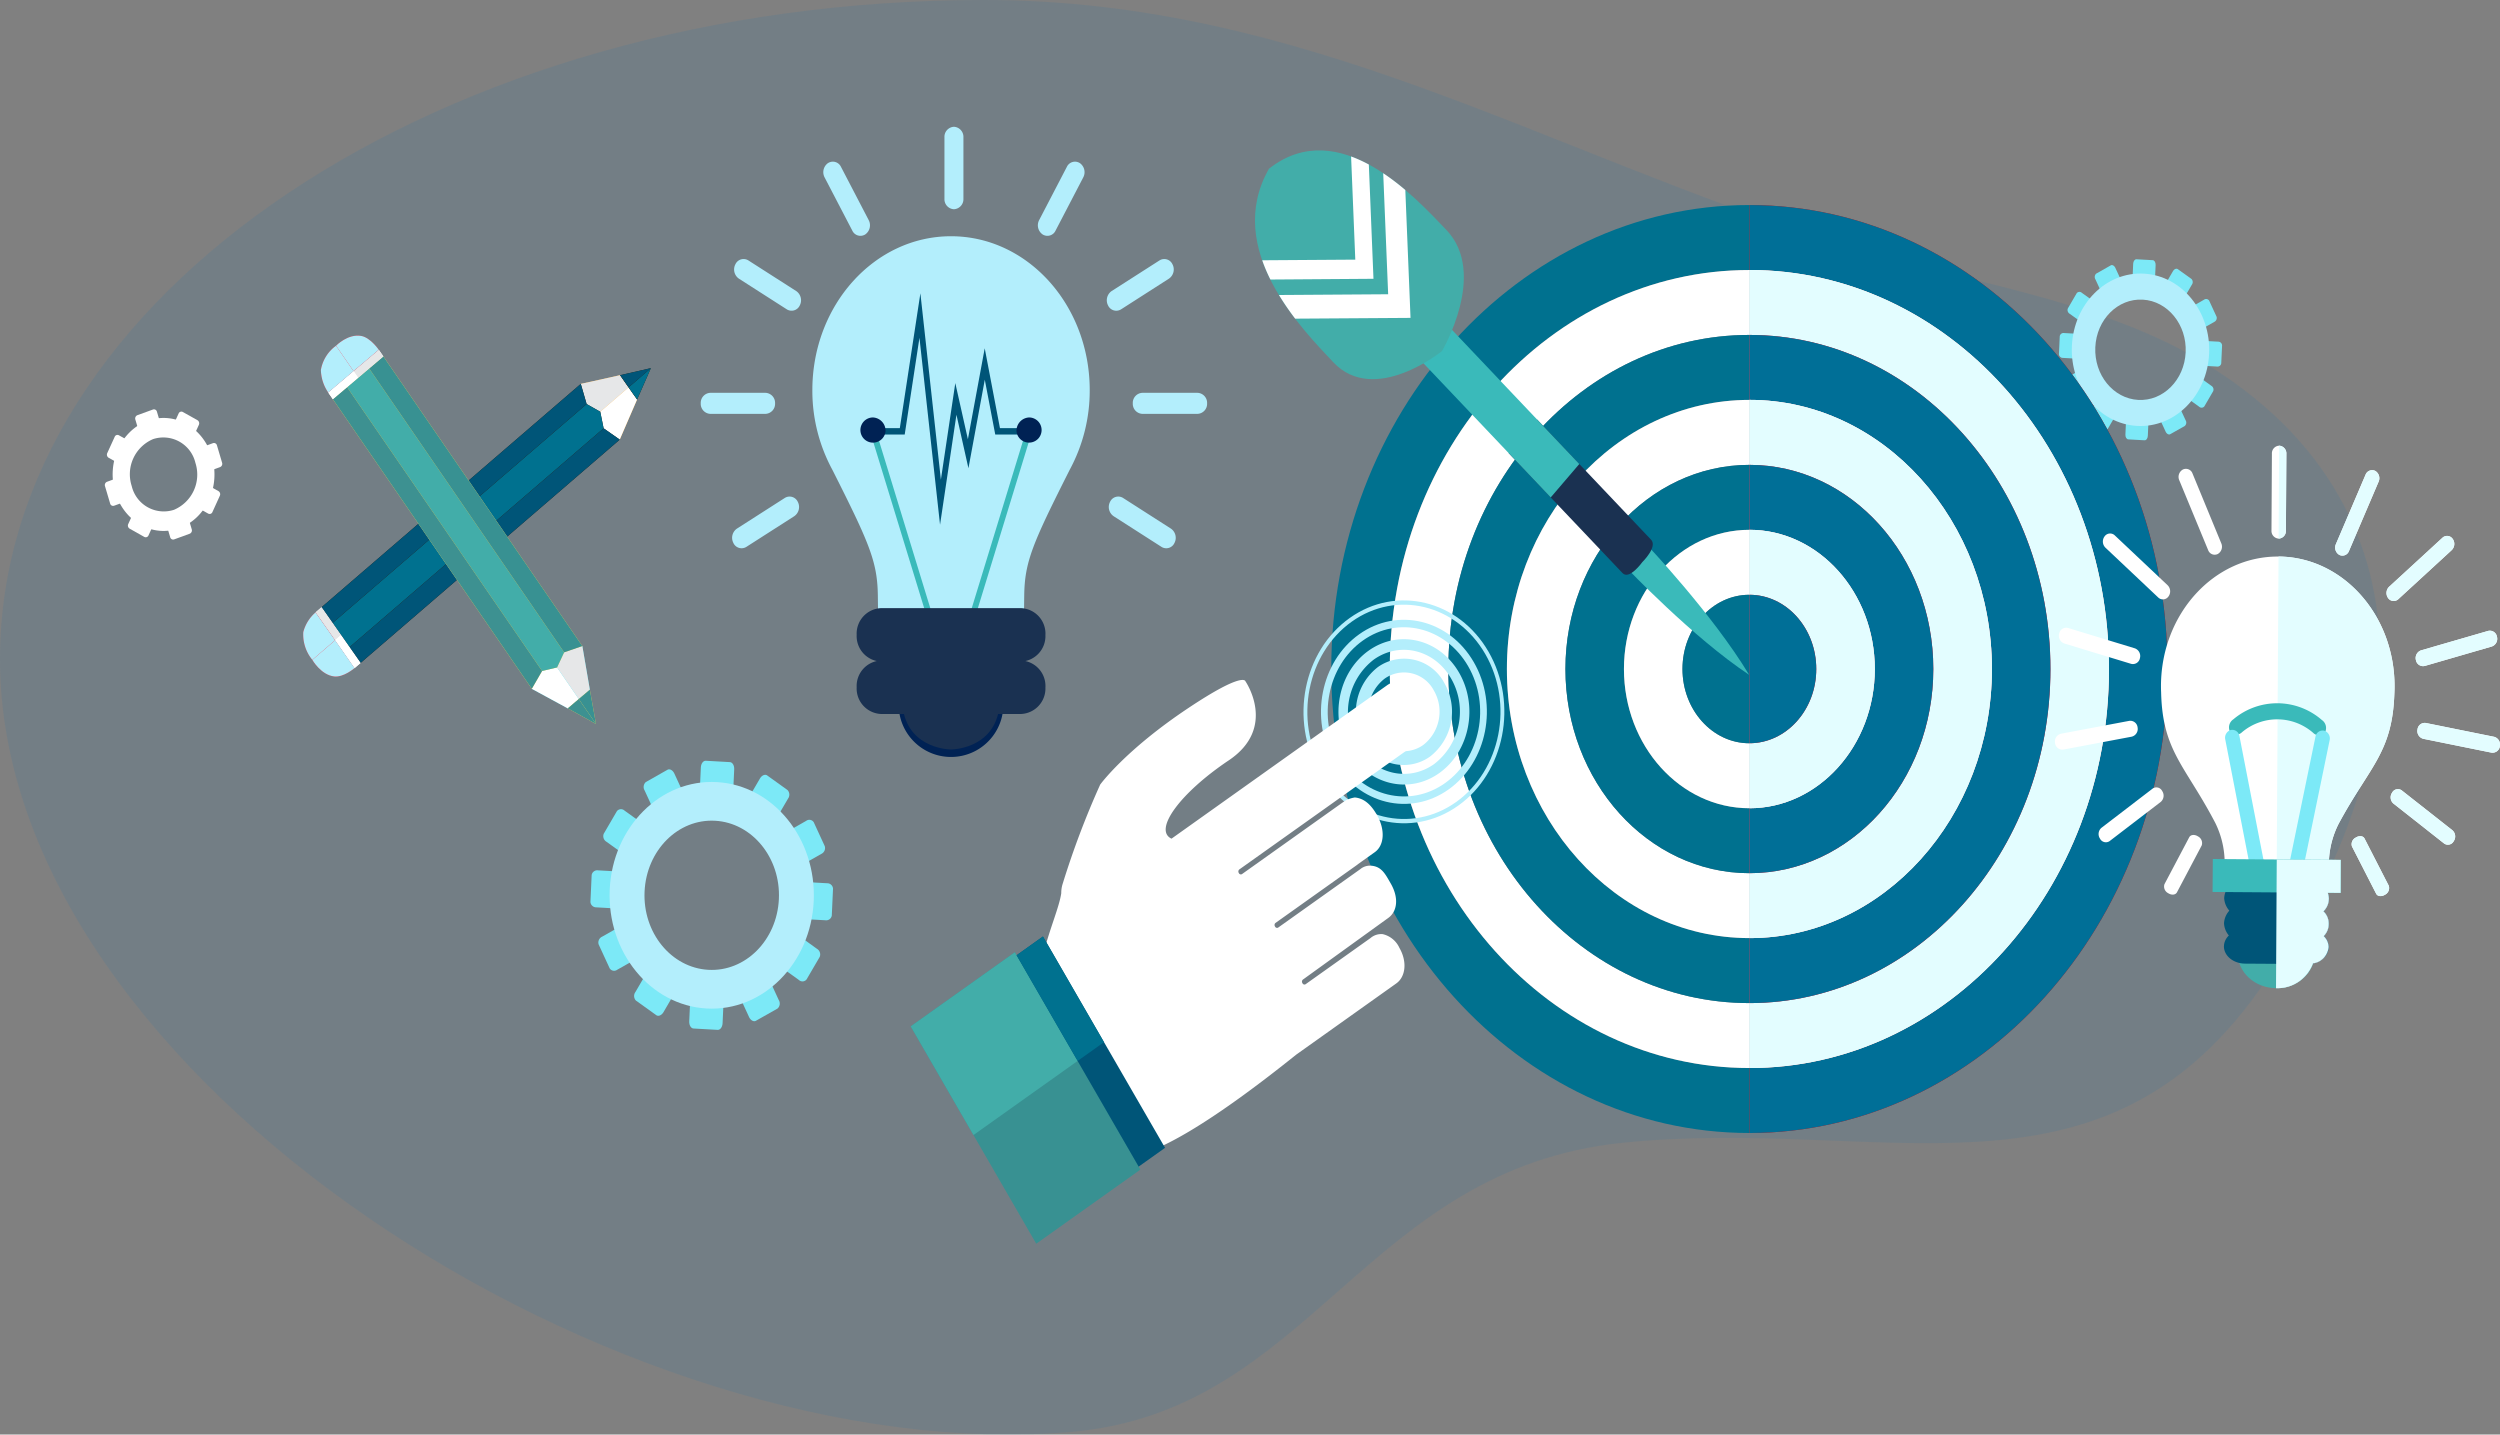 <svg xmlns="http://www.w3.org/2000/svg" xmlns:xlink="http://www.w3.org/1999/xlink" viewBox="0 0 388.285 222.803">
  <rect x="0" y="0" width="388.285" height="222.803" fill="#808080" stroke="none"/>
  <defs>
    <style>
      .cls-1 {
        isolation: isolate;
      }

      .cls-2 {
        fill: #0071bc;
        fill-rule: evenodd;
        opacity: 0.1;
      }

      .cls-3 {
        fill: #7ce9f7;
      }

      .cls-4 {
        fill: #b3eefc;
      }

      .cls-5 {
        fill: #00718f;
      }

      .cls-6 {
        fill: #fff;
      }

      .cls-7 {
        fill: #e30707;
      }

      .cls-8 {
        fill: #006f97;
      }

      .cls-24, .cls-9 {
        fill: #e3fdff;
      }

      .cls-23, .cls-9 {
        mix-blend-mode: multiply;
      }

      .cls-10 {
        fill: #ff2942;
      }

      .cls-11 {
        fill: #3ababa;
      }

      .cls-12 {
        fill: #1a3151;
      }

      .cls-13 {
        fill: #42ada9;
      }

      .cls-14 {
        fill: #005578;
      }

      .cls-15 {
        fill: #389192;
      }

      .cls-16 {
        fill: #f7ad3e;
      }

      .cls-17 {
        fill: #e6e7e8;
      }

      .cls-18 {
        fill: #301606;
      }

      .cls-19 {
        fill: #48d4e4;
      }

      .cls-20 {
        fill: #fcd751;
      }

      .cls-21 {
        fill: url(#Gradiente_sem_nome_8);
      }

      .cls-22 {
        fill: url(#Gradiente_sem_nome_8-2);
      }

      .cls-25 {
        fill: #002254;
      }
    </style>
    <linearGradient id="Gradiente_sem_nome_8" data-name="Gradiente sem nome 8" x1="51.697" y1="83.56" x2="84.194" y2="83.56" gradientUnits="userSpaceOnUse">
      <stop offset="0" stop-color="#3d9191"/>
      <stop offset="1" stop-color="#3d9191"/>
    </linearGradient>
    <linearGradient id="Gradiente_sem_nome_8-2" x1="88.189" y1="110.511" x2="92.566" y2="110.511" xlink:href="#Gradiente_sem_nome_8"/>
  </defs>
  <g class="cls-1">
    <g id="Camada_1" data-name="Camada 1">
      <path class="cls-2" d="M153.651,1.163c49.8,0,87.41,23.8,133.048,37.976,18.162,5.643,39.559,8.335,55.755,17.956,40.226,23.9,31.481,66.726,9.109,98.022-25.093,35.1-58.674,19.427-98.713,23.531-40.1,4.111-48.33,41.624-85.582,44.9C97.815,229.644.8,168.736.807,103.537.809,47,69.239,1.163,153.651,1.163Z" transform="translate(-0.807 -1.163)"/>
      <g>
        <path class="cls-3" d="M114.687,124c-.026.591-.365,1.051-.76,1.029l-3.76-.212c-.392-.024-.689-.519-.661-1.108l.154-3.361c.028-.591.368-1.053.763-1.029l3.755.211c.392.022.69.518.662,1.109Z" transform="translate(-0.807 -1.163)"/>
        <path class="cls-3" d="M113.187,156.727c.028-.592-.269-1.087-.662-1.109l-3.76-.211c-.39-.023-.731.439-.758,1.028l-.153,3.362c-.026.59.268,1.087.663,1.109l3.76.211c.392.022.73-.439.756-1.027Z" transform="translate(-0.807 -1.163)"/>
        <path class="cls-3" d="M106.931,124.316a1.023,1.023,0,0,1-.2,1.311l-3.349,1.9c-.348.2-.831-.067-1.073-.593l-1.382-3a1.036,1.036,0,0,1,.193-1.313l3.353-1.9c.349-.2.83.067,1.072.591Z" transform="translate(-0.807 -1.163)"/>
        <path class="cls-3" d="M120.381,153.493c-.243-.526-.72-.792-1.073-.593l-3.349,1.9a1.031,1.031,0,0,0-.2,1.311l1.382,3c.244.526.724.791,1.074.592l3.354-1.9a1.035,1.035,0,0,0,.192-1.313Z" transform="translate(-0.807 -1.163)"/>
        <path class="cls-3" d="M100.358,128.894a1.02,1.02,0,0,1,.425,1.247l-2.046,3.5a.81.81,0,0,1-1.2.083L95,131.9a1.014,1.014,0,0,1-.424-1.245l2.044-3.509a.809.809,0,0,1,1.194-.08Z" transform="translate(-0.807 -1.163)"/>
        <path class="cls-3" d="M125.155,146.7a.812.812,0,0,0-1.2.081l-2.043,3.51a1.011,1.011,0,0,0,.424,1.245l2.544,1.825a.808.808,0,0,0,1.2-.082l2.042-3.5a1.013,1.013,0,0,0-.422-1.246Z" transform="translate(-0.807 -1.163)"/>
        <path class="cls-3" d="M96.73,136.51a.9.9,0,0,1,.93.842l-.193,4.17a.881.881,0,0,1-1,.737l-3.029-.171a.9.9,0,0,1-.928-.845l.19-4.168a.873.873,0,0,1,1-.734Z" transform="translate(-0.807 -1.163)"/>
        <path class="cls-3" d="M126.229,138.173a.879.879,0,0,0-1,.732l-.19,4.173a.9.9,0,0,0,.927.843l3.03.172a.88.88,0,0,0,1-.736l.191-4.17a.9.9,0,0,0-.928-.844Z" transform="translate(-0.807 -1.163)"/>
        <path class="cls-3" d="M97.02,145.116a.814.814,0,0,1,1.181.215l1.716,3.72a1,1,0,0,1-.537,1.19l-2.7,1.532a.816.816,0,0,1-1.183-.214l-1.715-3.721a1,1,0,0,1,.533-1.191Z" transform="translate(-0.807 -1.163)"/>
        <path class="cls-3" d="M123.312,130.189a.993.993,0,0,0-.53,1.192l1.71,3.718a.816.816,0,0,0,1.185.215l2.7-1.531a1,1,0,0,0,.532-1.191l-1.714-3.72a.813.813,0,0,0-1.182-.215Z" transform="translate(-0.807 -1.163)"/>
        <path class="cls-3" d="M101.147,152.409c.289-.5.793-.7,1.121-.469l3.161,2.267a1.041,1.041,0,0,1,.074,1.33l-1.648,2.828c-.29.493-.792.7-1.122.466l-3.162-2.269a1.04,1.04,0,0,1-.073-1.327Z" transform="translate(-0.807 -1.163)"/>
        <path class="cls-3" d="M117.192,124.894a1.04,1.04,0,0,0,.075,1.328l3.161,2.268c.329.236.832.029,1.122-.469L123.2,125.2a1.04,1.04,0,0,0-.078-1.328l-3.156-2.27c-.333-.236-.835-.026-1.126.471Z" transform="translate(-0.807 -1.163)"/>
        <path class="cls-4" d="M112.151,122.634c-8.747-.493-16.2,6.98-16.646,16.687s6.287,17.979,15.04,18.475,16.2-6.979,16.644-16.689S120.9,123.129,112.151,122.634Zm-1.332,29.156c-5.762-.325-10.2-5.769-9.9-12.164s5.2-11.312,10.96-10.988,10.2,5.772,9.9,12.164S116.58,152.115,110.819,151.79Z" transform="translate(-0.807 -1.163)"/>
        <path class="cls-3" d="M335.505,44.577c-.019.4-.246.708-.513.694l-2.526-.143c-.267-.016-.467-.347-.446-.745l.1-2.26c.017-.4.247-.709.515-.692l2.525.141c.264.015.462.35.446.747Z" transform="translate(-0.807 -1.163)"/>
        <path class="cls-3" d="M334.494,66.594c.02-.4-.18-.731-.443-.745l-2.528-.141c-.264-.018-.5.294-.511.691l-.1,2.262c-.02.395.18.728.447.744l2.529.142c.262.015.491-.3.506-.692Z" transform="translate(-0.807 -1.163)"/>
        <path class="cls-3" d="M330.288,44.794a.69.69,0,0,1-.131.882L327.9,46.957c-.234.131-.557-.046-.721-.4l-.928-2.015a.7.7,0,0,1,.127-.883l2.258-1.279c.235-.135.556.046.72.4Z" transform="translate(-0.807 -1.163)"/>
        <path class="cls-3" d="M339.332,64.419c-.163-.353-.484-.533-.719-.4l-2.251,1.28a.7.7,0,0,0-.135.884l.932,2.015c.163.354.485.534.721.4l2.255-1.276a.7.7,0,0,0,.129-.885Z" transform="translate(-0.807 -1.163)"/>
        <path class="cls-3" d="M325.867,47.874a.684.684,0,0,1,.284.838l-1.375,2.358a.543.543,0,0,1-.805.056L322.26,49.9a.682.682,0,0,1-.286-.837L323.35,46.7a.543.543,0,0,1,.8-.054Z" transform="translate(-0.807 -1.163)"/>
        <path class="cls-3" d="M342.544,59.851a.545.545,0,0,0-.8.055l-1.375,2.361a.677.677,0,0,0,.286.835l1.71,1.229a.549.549,0,0,0,.808-.053l1.371-2.359a.672.672,0,0,0-.283-.836Z" transform="translate(-0.807 -1.163)"/>
        <path class="cls-3" d="M323.426,53a.606.606,0,0,1,.626.565l-.13,2.805a.59.59,0,0,1-.672.495l-2.038-.115a.606.606,0,0,1-.623-.569l.127-2.8a.588.588,0,0,1,.673-.492Z" transform="translate(-0.807 -1.163)"/>
        <path class="cls-3" d="M343.268,54.116a.59.59,0,0,0-.672.493l-.132,2.8a.608.608,0,0,0,.626.569l2.041.116a.589.589,0,0,0,.667-.5l.128-2.8a.609.609,0,0,0-.622-.568Z" transform="translate(-0.807 -1.163)"/>
        <path class="cls-3" d="M323.622,58.786a.546.546,0,0,1,.795.143l1.153,2.5a.671.671,0,0,1-.361.8l-1.815,1.032a.548.548,0,0,1-.8-.145l-1.153-2.5a.668.668,0,0,1,.359-.8Z" transform="translate(-0.807 -1.163)"/>
        <path class="cls-3" d="M341.306,48.745a.671.671,0,0,0-.359.8l1.15,2.5a.549.549,0,0,0,.8.145l1.814-1.03a.68.68,0,0,0,.365-.8l-1.155-2.5a.552.552,0,0,0-.8-.146Z" transform="translate(-0.807 -1.163)"/>
        <path class="cls-3" d="M326.4,63.692c.2-.335.533-.478.754-.318l2.126,1.526a.7.7,0,0,1,.049.893l-1.11,1.9c-.193.333-.53.473-.752.315l-2.127-1.528a.7.7,0,0,1-.051-.892Z" transform="translate(-0.807 -1.163)"/>
        <path class="cls-3" d="M337.19,45.183a.7.7,0,0,0,.048.893l2.126,1.526c.225.159.559.02.758-.315l1.108-1.9a.7.7,0,0,0-.052-.895l-2.124-1.525c-.222-.159-.56-.019-.756.314Z" transform="translate(-0.807 -1.163)"/>
        <path class="cls-4" d="M333.8,43.663c-5.887-.332-10.9,4.7-11.2,11.224s4.229,12.093,10.115,12.426,10.9-4.7,11.2-11.224S339.684,44,333.8,43.663Zm-.9,19.612c-3.876-.219-6.859-3.881-6.663-8.184s3.5-7.607,7.373-7.389,6.859,3.882,6.659,8.181S336.777,63.492,332.9,63.275Z" transform="translate(-0.807 -1.163)"/>
        <path class="cls-5" d="M216.659,105.07c0-34.229,25.01-61.972,55.853-61.972V33.008c-35.806,0-64.941,32.322-64.941,72.062s29.135,72.063,64.941,72.063V167.042C241.669,167.042,216.659,139.3,216.659,105.07Z" transform="translate(-0.807 -1.163)"/>
        <path class="cls-6" d="M216.659,105.07c0,34.229,25.01,61.972,55.853,61.972V156.956c-25.776,0-46.756-23.275-46.756-51.886s20.98-51.887,46.756-51.887V43.1C241.669,43.1,216.659,70.841,216.659,105.07Z" transform="translate(-0.807 -1.163)"/>
        <path class="cls-5" d="M234.849,105.07c0-23.048,16.892-41.8,37.663-41.8V53.183c-25.776,0-46.756,23.277-46.756,51.887s20.98,51.886,46.756,51.886V146.863C251.741,146.863,234.849,128.117,234.849,105.07Z" transform="translate(-0.807 -1.163)"/>
        <path class="cls-6" d="M234.849,105.07c0,23.047,16.892,41.793,37.663,41.793V136.781c-15.754,0-28.574-14.229-28.574-31.711s12.82-31.708,28.574-31.708V63.272C251.741,63.272,234.849,82.022,234.849,105.07Z" transform="translate(-0.807 -1.163)"/>
        <path class="cls-5" d="M253.028,105.07c0-11.919,8.74-21.62,19.484-21.62V73.362c-15.754,0-28.574,14.222-28.574,31.708s12.82,31.711,28.574,31.711V126.693C261.768,126.693,253.028,116.991,253.028,105.07Z" transform="translate(-0.807 -1.163)"/>
        <path class="cls-6" d="M253.028,105.07c0,11.921,8.74,21.623,19.484,21.623V116.6c-5.734,0-10.393-5.172-10.393-11.532s4.659-11.53,10.393-11.53V83.45C261.768,83.45,253.028,93.151,253.028,105.07Z" transform="translate(-0.807 -1.163)"/>
        <path class="cls-5" d="M262.119,105.07c0,6.36,4.659,11.532,10.393,11.532V93.54C266.778,93.54,262.119,98.711,262.119,105.07Z" transform="translate(-0.807 -1.163)"/>
        <path class="cls-7" d="M272.512,33.008V43.1c30.845,0,55.845,27.743,55.845,61.972s-25,61.972-55.845,61.972v10.091c35.809,0,64.938-32.327,64.938-72.063S308.321,33.008,272.512,33.008Z" transform="translate(-0.807 -1.163)"/>
        <path class="cls-8" d="M272.512,33.008V43.1c30.845,0,55.845,27.743,55.845,61.972s-25,61.972-55.845,61.972v10.091c35.809,0,64.938-32.327,64.938-72.063S308.321,33.008,272.512,33.008Z" transform="translate(-0.807 -1.163)"/>
        <path class="cls-6" d="M319.269,105.07c0,28.611-20.978,51.886-46.757,51.886v10.086c30.845,0,55.845-27.743,55.845-61.972s-25-61.972-55.845-61.972V53.183C298.291,53.183,319.269,76.46,319.269,105.07Z" transform="translate(-0.807 -1.163)"/>
        <path class="cls-9" d="M319.269,105.07c0,28.611-20.978,51.886-46.757,51.886v10.086c30.845,0,55.845-27.743,55.845-61.972s-25-61.972-55.845-61.972V53.183C298.291,53.183,319.269,76.46,319.269,105.07Z" transform="translate(-0.807 -1.163)"/>
        <path class="cls-10" d="M319.269,105.07c0-28.61-20.978-51.887-46.757-51.887V63.272c20.768,0,37.667,18.75,37.667,41.8s-16.9,41.793-37.667,41.793v10.093C298.291,156.956,319.269,133.681,319.269,105.07Z" transform="translate(-0.807 -1.163)"/>
        <path class="cls-8" d="M319.269,105.07c0-28.61-20.978-51.887-46.757-51.887V63.272c20.768,0,37.667,18.75,37.667,41.8s-16.9,41.793-37.667,41.793v10.093C298.291,156.956,319.269,133.681,319.269,105.07Z" transform="translate(-0.807 -1.163)"/>
        <path class="cls-6" d="M301.078,105.07c0,17.482-12.81,31.711-28.566,31.711v10.082c20.768,0,37.667-18.746,37.667-41.793s-16.9-41.8-37.667-41.8v10.09C288.268,73.362,301.078,87.584,301.078,105.07Z" transform="translate(-0.807 -1.163)"/>
        <path class="cls-9" d="M301.078,105.07c0,17.482-12.81,31.711-28.566,31.711v10.082c20.768,0,37.667-18.746,37.667-41.793s-16.9-41.8-37.667-41.8v10.09C288.268,73.362,301.078,87.584,301.078,105.07Z" transform="translate(-0.807 -1.163)"/>
        <path class="cls-10" d="M301.078,105.07c0-17.486-12.81-31.708-28.566-31.708V83.45c10.74,0,19.482,9.7,19.482,21.62s-8.742,21.623-19.482,21.623v10.088C288.268,136.781,301.078,122.552,301.078,105.07Z" transform="translate(-0.807 -1.163)"/>
        <path class="cls-8" d="M301.078,105.07c0-17.486-12.81-31.708-28.566-31.708V83.45c10.74,0,19.482,9.7,19.482,21.62s-8.742,21.623-19.482,21.623v10.088C288.268,136.781,301.078,122.552,301.078,105.07Z" transform="translate(-0.807 -1.163)"/>
        <path class="cls-6" d="M282.9,105.07c0,6.36-4.662,11.532-10.392,11.532v10.091c10.74,0,19.482-9.7,19.482-21.623s-8.742-21.62-19.482-21.62V93.54C278.242,93.54,282.9,98.711,282.9,105.07Z" transform="translate(-0.807 -1.163)"/>
        <path class="cls-9" d="M282.9,105.07c0,6.36-4.662,11.532-10.392,11.532v10.091c10.74,0,19.482-9.7,19.482-21.623s-8.742-21.62-19.482-21.62V93.54C278.242,93.54,282.9,98.711,282.9,105.07Z" transform="translate(-0.807 -1.163)"/>
        <path class="cls-10" d="M282.9,105.07c0-6.359-4.662-11.53-10.392-11.53V116.6C278.242,116.6,282.9,111.43,282.9,105.07Z" transform="translate(-0.807 -1.163)"/>
        <path class="cls-8" d="M282.9,105.07c0-6.359-4.662-11.53-10.392-11.53V116.6C278.242,116.6,282.9,111.43,282.9,105.07Z" transform="translate(-0.807 -1.163)"/>
        <path class="cls-11" d="M272.474,105.975c-5.719-9.476-15.9-20.209-15.9-20.209l-1.552,1.815-1.549,1.807S263.656,100.12,272.474,105.975Z" transform="translate(-0.807 -1.163)"/>
        <path class="cls-12" d="M255.875,88.475s2.429-2.375,1.367-3.488L239.549,66.332l-4.441,5.189,17.7,18.65C253.865,91.289,255.875,88.475,255.875,88.475Z" transform="translate(-0.807 -1.163)"/>
        <polygon class="cls-11" points="219.034 54.261 223.471 49.076 245.287 72.067 240.848 77.257 219.034 54.261"/>
        <path class="cls-13" d="M224.773,55.682s7.147-12.052.683-18.8c-4.776-4.986-16.62-18.1-27.558-9.516-7.157,12.556,5.248,25.012,9.981,30.052C214.29,64.23,224.773,55.682,224.773,55.682Z" transform="translate(-0.807 -1.163)"/>
        <g>
          <path class="cls-6" d="M213.406,26.716a21.475,21.475,0,0,0-2.755-1.251l.652,16.023-14.457.1a25.521,25.521,0,0,0,1.272,2.991l16.008-.116Z" transform="translate(-0.807 -1.163)"/>
          <path class="cls-6" d="M219.881,50.534l-.808-19.86a37.774,37.774,0,0,0-3.434-2.61l.768,18.8-16.96.117a42.127,42.127,0,0,0,2.518,3.675Z" transform="translate(-0.807 -1.163)"/>
        </g>
        <g>
          <path class="cls-4" d="M231.487,102.737c-4.466-7.725-13.763-9.984-20.727-5.029s-9,15.273-4.533,23,13.764,9.982,20.727,5.028S235.949,110.463,231.487,102.737Zm-25.765,18.331c-4.643-8.038-2.528-18.77,4.714-23.922s16.912-2.8,21.555,5.232,2.531,18.767-4.713,23.92S210.366,129.1,205.722,121.068Z" transform="translate(-0.807 -1.163)"/>
          <path class="cls-4" d="M228.827,104.629c-3.524-6.1-10.865-7.883-16.362-3.971s-7.1,12.06-3.578,18.157,10.863,7.882,16.362,3.971S232.351,110.731,228.827,104.629Zm-20.818,14.81c-3.835-6.637-2.09-15.5,3.891-19.757s13.972-2.317,17.807,4.32,2.089,15.5-3.895,19.76S211.843,126.078,208.009,119.439Z" transform="translate(-0.807 -1.163)"/>
          <path class="cls-4" d="M226.168,106.521c-2.584-4.473-7.967-5.779-12-2.911a10.3,10.3,0,0,0-2.623,13.312c2.584,4.474,7.966,5.781,12,2.914A10.3,10.3,0,0,0,226.168,106.521Zm-15.875,11.294c-3.025-5.237-1.648-12.234,3.074-15.593s11.026-1.827,14.051,3.409,1.651,12.235-3.071,15.6S213.32,123.054,210.293,117.815Z" transform="translate(-0.807 -1.163)"/>
          <path class="cls-4" d="M223.507,108.413a5.218,5.218,0,0,0-7.634-1.856,6.555,6.555,0,0,0-1.667,8.474,5.212,5.212,0,0,0,7.632,1.851A6.548,6.548,0,0,0,223.507,108.413Zm-10.927,7.774a8.841,8.841,0,0,1,2.251-11.432,7.041,7.041,0,0,1,10.305,2.5,8.845,8.845,0,0,1-2.252,11.435A7.039,7.039,0,0,1,212.58,116.187Z" transform="translate(-0.807 -1.163)"/>
        </g>
        <path class="cls-6" d="M202.138,164.956,217.675,153.9c1.44-1.025,1.727-3.36.478-5.524a3.793,3.793,0,0,0-2.6-2.13,2.562,2.562,0,0,0-1.884.608l-10.1,7.182a.338.338,0,0,1-.473-.174.42.42,0,0,1,.056-.546l13.274-9.585c1.37-.974,1.7-3.072.378-5.358-.821-1.421-1.38-2.593-2.966-2.749a2.339,2.339,0,0,0-1.749.523l-12.778,9.091a.342.342,0,0,1-.473-.172.422.422,0,0,1,.057-.548l12.811-9.114c-.021.014-.051.018-.072.034l2.7-1.92c1.442-1.026,1.693-3.427.3-5.833-.879-1.521-1.928-2.525-3.4-2.663a4.821,4.821,0,0,0-1.507.5l-16.035,11.41a.34.34,0,0,1-.475-.173.424.424,0,0,1,.057-.547l16.03-11.4,4.037-2.871,7.891-5.614a5.52,5.52,0,0,0,1.409-7.145,4.4,4.4,0,0,0-6.438-1.562l-33.445,23.8c-2.854-1.349,1.308-7.076,8.89-12.162s2.59-12.286,2.59-12.286-.234-1.6-8.924,4.2c-9.785,6.53-13.633,11.849-13.633,11.849a132.794,132.794,0,0,0-5.805,15.343,4.728,4.728,0,0,0-.241,1.525c-.617,4.322-6.074,13.71-2.061,21.05,4.907,8.977,11.319,19.376,11.319,19.376S177.786,184.477,202.138,164.956Z" transform="translate(-0.807 -1.163)"/>
        <polygon class="cls-14" points="171.899 184.712 152.935 151.888 161.985 145.448 180.95 178.275 171.899 184.712"/>
        <polygon class="cls-15" points="160.943 193.165 141.442 159.409 157.617 147.904 177.117 181.658 160.943 193.165"/>
        <polygon class="cls-13" points="151.192 176.288 141.442 159.409 157.617 147.904 167.366 164.78 151.192 176.288"/>
        <polygon class="cls-5" points="167.366 164.78 157.883 148.366 161.985 145.448 171.467 161.863 167.366 164.78"/>
        <g>
          <path class="cls-6" d="M23.744,66.517C19.6,68.029,17.336,72.983,18.7,77.59s5.827,7.106,9.976,5.594,6.407-6.466,5.045-11.071S27.893,65.005,23.744,66.517Zm4.09,13.824a5.116,5.116,0,0,1-6.57-3.69,5.93,5.93,0,0,1,3.32-7.288,5.115,5.115,0,0,1,6.572,3.685A5.942,5.942,0,0,1,27.834,80.341Z" transform="translate(-0.807 -1.163)"/>
          <path class="cls-6" d="M25.656,66.707a.56.56,0,0,1-.31.68l-2.431.885a.478.478,0,0,1-.612-.343l-.474-1.6a.56.56,0,0,1,.308-.68l2.433-.884a.472.472,0,0,1,.61.342Z" transform="translate(-0.807 -1.163)"/>
          <path class="cls-6" d="M30.114,81.771a.471.471,0,0,0-.608-.34l-2.435.885a.549.549,0,0,0-.307.678l.475,1.605a.474.474,0,0,0,.609.342l2.429-.886a.554.554,0,0,0,.311-.681Z" transform="translate(-0.807 -1.163)"/>
          <path class="cls-6" d="M20.629,69.529a.562.562,0,0,1,.213.72l-1.154,2.532a.464.464,0,0,1-.65.239l-1.358-.76a.57.57,0,0,1-.215-.724l1.157-2.531a.461.461,0,0,1,.648-.24Z" transform="translate(-0.807 -1.163)"/>
          <path class="cls-6" d="M33.377,76.679a.465.465,0,0,0-.648.239L31.575,79.45a.566.566,0,0,0,.215.722l1.358.763a.463.463,0,0,0,.65-.238l1.153-2.533a.567.567,0,0,0-.212-.722Z" transform="translate(-0.807 -1.163)"/>
          <path class="cls-6" d="M18.872,75.464a.477.477,0,0,1,.609.344l.8,2.7a.553.553,0,0,1-.31.678l-1.446.524a.474.474,0,0,1-.611-.339l-.8-2.7a.555.555,0,0,1,.308-.678Z" transform="translate(-0.807 -1.163)"/>
          <path class="cls-6" d="M32.447,70.517a.556.556,0,0,0-.311.678l.8,2.7a.478.478,0,0,0,.61.342l1.446-.528a.55.55,0,0,0,.31-.677l-.8-2.7a.477.477,0,0,0-.61-.343Z" transform="translate(-0.807 -1.163)"/>
          <path class="cls-6" d="M21.412,81.045a.461.461,0,0,1,.65-.239l2.283,1.282a.566.566,0,0,1,.215.72l-.686,1.507a.468.468,0,0,1-.65.241L20.94,83.271a.566.566,0,0,1-.215-.72Z" transform="translate(-0.807 -1.163)"/>
          <path class="cls-6" d="M27.858,66.893a.568.568,0,0,0,.215.722l2.285,1.28a.457.457,0,0,0,.647-.237l.689-1.508a.572.572,0,0,0-.214-.722L29.2,65.149a.461.461,0,0,0-.65.237Z" transform="translate(-0.807 -1.163)"/>
        </g>
        <polygon class="cls-6" points="52.971 98.631 49.946 94.308 49.012 95.11 52.045 99.435 55.066 103.767 56.001 102.961 52.971 98.631"/>
        <polygon class="cls-16" points="98.95 62.045 97.624 60.164 96.305 58.27 90.204 59.623 89.718 63.515 91.225 65.668 92.746 67.841 96.253 68.277 98.95 62.045"/>
        <polygon class="cls-17" points="97.624 60.164 96.305 58.27 90.204 59.623 89.718 63.515 91.225 65.668 97.624 60.164"/>
        <polygon class="cls-6" points="97.624 60.164 98.95 62.045 96.253 68.277 92.746 67.841 91.225 65.668 97.624 60.164"/>
        <polygon class="cls-18" points="93.75 66.525 93.228 63.953 91.11 62.749 90.204 59.623 49.946 94.308 51.654 96.753 54.293 100.519 56.001 102.961 96.253 68.277 93.75 66.525"/>
        <polygon class="cls-5" points="54.293 100.519 51.654 96.753 91.11 62.749 93.228 63.953 93.75 66.525 54.293 100.519"/>
        <polygon class="cls-14" points="56.001 102.961 54.293 100.519 93.75 66.525 96.253 68.277 56.001 102.961"/>
        <polygon class="cls-14" points="51.654 96.753 49.946 94.308 90.204 59.623 91.11 62.749 51.654 96.753"/>
        <polygon class="cls-18" points="101.09 57.177 96.305 58.27 97.624 60.164 98.95 62.045 101.09 57.177"/>
        <polygon class="cls-5" points="97.624 60.164 101.09 57.177 98.95 62.045 97.624 60.164"/>
        <polygon class="cls-14" points="97.624 60.164 101.09 57.177 96.305 58.27 97.624 60.164"/>
        <polygon class="cls-17" points="49.012 95.11 52.045 99.435 52.971 98.631 49.946 94.308 49.012 95.11"/>
        <path class="cls-10" d="M52.851,100.6l-3.032-4.324a6.056,6.056,0,0,0-1.909,3.069,6.237,6.237,0,0,0,1.406,4.307s1.322,2.335,3.4,2.579c1.464.159,3.153-1.3,3.153-1.3Z" transform="translate(-0.807 -1.163)"/>
        <polygon class="cls-6" points="55.066 103.767 52.045 99.435 52.971 98.631 56.001 102.961 55.066 103.767"/>
        <path class="cls-4" d="M52.719,106.229c-2.081-.244-3.4-2.579-3.4-2.579l3.535-3.052,3.021,4.332S54.183,106.388,52.719,106.229Z" transform="translate(-0.807 -1.163)"/>
        <path class="cls-4" d="M47.91,99.343a6.237,6.237,0,0,0,1.406,4.307l3.535-3.052-3.032-4.324A6.056,6.056,0,0,0,47.91,99.343Z" transform="translate(-0.807 -1.163)"/>
        <polygon class="cls-6" points="55.624 58.682 59.546 55.361 58.827 54.324 54.909 57.641 50.981 60.968 51.697 62.004 55.624 58.682"/>
        <polygon class="cls-19" points="88.189 110.025 89.898 108.575 91.612 107.124 90.446 100.344 86.95 99.768 84.985 101.429 83.025 103.086 82.594 106.985 88.189 110.025"/>
        <polygon class="cls-17" points="89.898 108.575 91.612 107.124 90.446 100.344 86.95 99.768 84.985 101.429 89.898 108.575"/>
        <polygon class="cls-6" points="89.898 108.575 88.189 110.025 82.594 106.985 83.025 103.086 84.985 101.429 89.898 108.575"/>
        <polygon class="cls-20" points="84.194 104.214 86.519 103.666 87.618 101.319 90.446 100.344 59.546 55.361 57.338 57.234 53.913 60.135 51.697 62.004 82.594 106.985 84.194 104.214"/>
        <polygon class="cls-13" points="53.913 60.135 57.338 57.234 87.618 101.319 86.519 103.666 84.194 104.214 53.913 60.135"/>
        <polygon class="cls-21" points="51.697 62.004 53.913 60.135 84.194 104.214 82.594 106.985 51.697 62.004"/>
        <polygon class="cls-15" points="57.338 57.234 59.546 55.361 90.446 100.344 87.618 101.319 57.338 57.234"/>
        <polygon class="cls-20" points="92.566 112.446 91.612 107.124 89.898 108.575 88.189 110.025 92.566 112.446"/>
        <polygon class="cls-22" points="89.898 108.575 92.566 112.446 88.189 110.025 89.898 108.575"/>
        <polygon class="cls-15" points="89.898 108.575 92.566 112.446 91.612 107.124 89.898 108.575"/>
        <polygon class="cls-17" points="58.827 54.324 54.909 57.641 55.624 58.682 59.546 55.361 58.827 54.324"/>
        <path class="cls-10" d="M55.715,58.805l3.918-3.318s-1.3-1.9-2.735-2.151C54.825,52.973,53,54.86,53,54.86a5.853,5.853,0,0,0-2.353,3.757,6.476,6.476,0,0,0,1.141,3.514Z" transform="translate(-0.807 -1.163)"/>
        <polygon class="cls-6" points="50.981 60.968 54.909 57.641 55.624 58.682 51.697 62.004 50.981 60.968"/>
        <path class="cls-4" d="M50.646,58.617A5.853,5.853,0,0,1,53,54.86l2.716,3.945-3.928,3.326A6.476,6.476,0,0,1,50.646,58.617Z" transform="translate(-0.807 -1.163)"/>
        <path class="cls-4" d="M56.9,53.336C54.825,52.973,53,54.86,53,54.86l2.716,3.945,3.918-3.318S58.338,53.587,56.9,53.336Z" transform="translate(-0.807 -1.163)"/>
        <path class="cls-6" d="M336.459,108.652c-.019-.345-.021-.693-.021-1.049.067-11.115,8.241-20.073,18.254-20s18.087,9.144,18.021,20.258c0,.352-.013.7-.03,1.052-.308,9.2-3.891,11.34-8.657,20.2a14.222,14.222,0,0,0-1.482,7.373l-8.13-.059-8.13-.058a14.11,14.11,0,0,0-1.408-7.387C340.214,120.051,336.659,117.854,336.459,108.652Z" transform="translate(-0.807 -1.163)"/>
        <path class="cls-9" d="M360.045,150.79a2.81,2.81,0,0,0,2.424-2.538,2.365,2.365,0,0,0-.757-1.692,2.732,2.732,0,0,0-.031-3.856,2.827,2.827,0,0,0,.832-1.956,2.781,2.781,0,0,0-.171-.923l1.982.017.031-5.119-1.827-.014a13.691,13.691,0,0,1,1.5-5.6c4.762-8.858,8.349-11,8.657-20.2.013-.346.03-.7.03-1.052.062-11.111-8-20.187-18.021-20.258l-.39,67.035A5.879,5.879,0,0,0,360.045,150.79Z" transform="translate(-0.807 -1.163)"/>
        <path class="cls-14" d="M346.253,140.633a3.156,3.156,0,0,0,3.267,3.015l9.7.074a3.145,3.145,0,0,0,3.295-2.974h0a3.143,3.143,0,0,0-3.267-3.008l-9.691-.072a3.146,3.146,0,0,0-3.3,2.965Z" transform="translate(-0.807 -1.163)"/>
        <path class="cls-13" d="M348.376,149.225c-.018,2.968,2.639,5.39,5.928,5.411s5.976-2.362,5.992-5.325-2.637-5.388-5.926-5.414S348.394,146.263,348.376,149.225Z" transform="translate(-0.807 -1.163)"/>
        <path class="cls-14" d="M346.229,144.552a3.157,3.157,0,0,0,3.264,3.013l9.7.066a3.139,3.139,0,0,0,3.3-2.962h0a3.155,3.155,0,0,0-3.271-3.017l-9.687-.07a3.154,3.154,0,0,0-3.306,2.97Z" transform="translate(-0.807 -1.163)"/>
        <path class="cls-14" d="M346.209,148.14c0,1.47,1.46,2.669,3.269,2.688l9.7.065c1.813.014,3.293-1.169,3.3-2.641h0c.018-1.47-1.453-2.669-3.267-2.691l-9.695-.058c-1.809-.019-3.285,1.165-3.3,2.637Z" transform="translate(-0.807 -1.163)"/>
        <path class="cls-6" d="M353.6,83.563a1.186,1.186,0,0,0,1.115,1.254h0a1.184,1.184,0,0,0,1.129-1.242l.07-11.932a1.2,1.2,0,0,0-1.122-1.261h0a1.189,1.189,0,0,0-1.127,1.244Z" transform="translate(-0.807 -1.163)"/>
        <path class="cls-11" d="M347.669,112.891a1.5,1.5,0,0,0-.433,2.049h0a1.3,1.3,0,0,0,1.772-.04,8.477,8.477,0,0,1,11.053.073,1.293,1.293,0,0,0,1.771.073h0a1.5,1.5,0,0,0-.41-2.059A10.548,10.548,0,0,0,347.669,112.891Z" transform="translate(-0.807 -1.163)"/>
        <path class="cls-6" d="M363.6,85.683a1.314,1.314,0,0,0,.536,1.665h0a1.083,1.083,0,0,0,1.5-.6l4.613-10.784a1.323,1.323,0,0,0-.538-1.667h0a1.092,1.092,0,0,0-1.5.593Z" transform="translate(-0.807 -1.163)"/>
        <path class="cls-6" d="M371.866,92.3a1.351,1.351,0,0,0-.147,1.76h0a1.053,1.053,0,0,0,1.583.162l8.288-7.61a1.346,1.346,0,0,0,.147-1.761h0a1.048,1.048,0,0,0-1.583-.167Z" transform="translate(-0.807 -1.163)"/>
        <path class="cls-6" d="M376.837,102.173a1.265,1.265,0,0,0-.8,1.527h0a1.126,1.126,0,0,0,1.373.893l10.411-3.019a1.257,1.257,0,0,0,.8-1.522h0a1.122,1.122,0,0,0-1.371-.9Z" transform="translate(-0.807 -1.163)"/>
        <path class="cls-6" d="M377.581,113.455a1.132,1.132,0,0,0-1.3,1h0a1.237,1.237,0,0,0,.9,1.451l10.579,2.149a1.146,1.146,0,0,0,1.313-1.007h0a1.248,1.248,0,0,0-.9-1.453Z" transform="translate(-0.807 -1.163)"/>
        <path class="cls-6" d="M373.816,123.908a1.015,1.015,0,0,0-1.482.371h0a1.281,1.281,0,0,0,.18,1.666l7.906,6.229a1.012,1.012,0,0,0,1.482-.361h0a1.28,1.28,0,0,0-.176-1.676Z" transform="translate(-0.807 -1.163)"/>
        <path class="cls-6" d="M368.055,131.4c-.213-.429-.826-.49-1.37-.145h0a1.143,1.143,0,0,0-.585,1.376l3.764,7.345c.215.42.827.486,1.374.146h0a1.163,1.163,0,0,0,.582-1.382Z" transform="translate(-0.807 -1.163)"/>
        <path class="cls-6" d="M345.805,85.555a1.308,1.308,0,0,1-.551,1.654h0a1.081,1.081,0,0,1-1.493-.61l-4.487-10.853a1.309,1.309,0,0,1,.56-1.657h0a1.087,1.087,0,0,1,1.5.613Z" transform="translate(-0.807 -1.163)"/>
        <path class="cls-6" d="M337.463,92.054a1.337,1.337,0,0,1,.128,1.763h0a1.048,1.048,0,0,1-1.586.14l-8.193-7.731a1.339,1.339,0,0,1-.131-1.759h0a1.047,1.047,0,0,1,1.588-.146Z" transform="translate(-0.807 -1.163)"/>
        <path class="cls-6" d="M332.382,101.858a1.27,1.27,0,0,1,.785,1.532h0a1.107,1.107,0,0,1-1.385.871L321.409,101.1a1.266,1.266,0,0,1-.786-1.534h0a1.115,1.115,0,0,1,1.382-.871Z" transform="translate(-0.807 -1.163)"/>
        <path class="cls-6" d="M331.506,113.122a1.142,1.142,0,0,1,1.3,1.026h0a1.236,1.236,0,0,1-.922,1.433l-10.6,2a1.144,1.144,0,0,1-1.3-1.023h0a1.243,1.243,0,0,1,.922-1.437Z" transform="translate(-0.807 -1.163)"/>
        <path class="cls-6" d="M335.153,123.633a1.006,1.006,0,0,1,1.471.387h0a1.284,1.284,0,0,1-.2,1.671l-7.976,6.115a1.021,1.021,0,0,1-1.479-.386h0a1.278,1.278,0,0,1,.2-1.668Z" transform="translate(-0.807 -1.163)"/>
        <path class="cls-6" d="M340.821,131.209c.223-.428.837-.484,1.377-.135h0a1.166,1.166,0,0,1,.568,1.393l-3.846,7.282c-.223.421-.84.482-1.373.133h0a1.161,1.161,0,0,1-.571-1.392Z" transform="translate(-0.807 -1.163)"/>
        <path class="cls-3" d="M356.227,135.994a1.26,1.26,0,0,0,.845,1.5h0a1.132,1.132,0,0,0,1.351-.937l4.206-20.411a1.258,1.258,0,0,0-.847-1.5h0a1.136,1.136,0,0,0-1.35.939Z" transform="translate(-0.807 -1.163)"/>
        <path class="cls-3" d="M352.6,135.957a1.264,1.264,0,0,1-.865,1.491h0a1.127,1.127,0,0,1-1.337-.958l-3.974-20.462a1.259,1.259,0,0,1,.861-1.49h0a1.136,1.136,0,0,1,1.341.961Z" transform="translate(-0.807 -1.163)"/>
        <rect class="cls-11" x="351.847" y="127.27" width="5.118" height="19.876" transform="translate(213.878 489.467) rotate(-89.593)"/>
        <path class="cls-9" d="M354.418,134.648l9.939.068-.026,5.121-1.987-.009a2.653,2.653,0,0,1,.171.92,2.823,2.823,0,0,1-.828,1.956,2.743,2.743,0,0,1,.031,3.853,2.381,2.381,0,0,1,.753,1.7,2.8,2.8,0,0,1-2.419,2.532,5.883,5.883,0,0,1-5.748,3.852h0Z" transform="translate(-0.807 -1.163)"/>
        <g class="cls-23">
          <path class="cls-24" d="M355.839,83.574l.07-11.931a1.2,1.2,0,0,0-1.122-1.261l-.077,14.435A1.186,1.186,0,0,0,355.839,83.574Z" transform="translate(-0.807 -1.163)"/>
          <path class="cls-24" d="M369.712,74.3a1.092,1.092,0,0,0-1.5.593L363.6,85.686a1.309,1.309,0,0,0,.535,1.658,1.084,1.084,0,0,0,1.5-.594l4.6-10.784A1.321,1.321,0,0,0,369.712,74.3Z" transform="translate(-0.807 -1.163)"/>
          <path class="cls-24" d="M381.581,86.606a1.335,1.335,0,0,0,.156-1.756,1.05,1.05,0,0,0-1.585-.164l-8.29,7.613a1.352,1.352,0,0,0-.143,1.76,1.053,1.053,0,0,0,1.583.162Z" transform="translate(-0.807 -1.163)"/>
          <path class="cls-24" d="M376.033,103.7a1.124,1.124,0,0,0,1.375.893l10.411-3.019a1.269,1.269,0,0,0,.8-1.522,1.119,1.119,0,0,0-1.375-.9l-10.413,3.016A1.268,1.268,0,0,0,376.033,103.7Z" transform="translate(-0.807 -1.163)"/>
          <path class="cls-24" d="M388.164,115.6l-10.583-2.148a1.131,1.131,0,0,0-1.306,1,1.25,1.25,0,0,0,.9,1.46l10.582,2.146a1.146,1.146,0,0,0,1.316-1.007A1.247,1.247,0,0,0,388.164,115.6Z" transform="translate(-0.807 -1.163)"/>
          <path class="cls-24" d="M381.726,130.137l-7.91-6.223a1.006,1.006,0,0,0-1.482.365,1.278,1.278,0,0,0,.178,1.667l7.906,6.228a1.015,1.015,0,0,0,1.484-.361A1.294,1.294,0,0,0,381.726,130.137Z" transform="translate(-0.807 -1.163)"/>
          <path class="cls-24" d="M368.055,131.4c-.22-.429-.835-.49-1.373-.145a1.144,1.144,0,0,0-.582,1.376l3.757,7.349c.222.416.834.482,1.377.142a1.165,1.165,0,0,0,.586-1.38Z" transform="translate(-0.807 -1.163)"/>
        </g>
        <path class="cls-4" d="M166.955,74.112a25.772,25.772,0,0,0,3.1-12.357c0-13.2-9.643-23.9-21.541-23.9s-21.537,10.7-21.537,23.9a25.75,25.75,0,0,0,3.1,12.357c5.82,11.545,7,14.307,7.072,19.579.109,7.9,0,14.206,0,14.206h22.734s-.109-6.308,0-14.206C159.952,88.419,161.136,85.657,166.955,74.112Z" transform="translate(-0.807 -1.163)"/>
        <path class="cls-25" d="M148.512,111.507h-8.076a8.128,8.128,0,0,0,16.155,0Z" transform="translate(-0.807 -1.163)"/>
        <path class="cls-12" d="M148.512,111.507h-7.425c1.1,6.062,7.425,6.062,7.425,6.062s6.327,0,7.429-6.062Z" transform="translate(-0.807 -1.163)"/>
        <polygon class="cls-11" points="144.197 96.603 135.223 67.317 136.073 66.994 145.047 96.283 144.197 96.603"/>
        <polygon class="cls-11" points="151.22 96.603 160.194 67.317 159.34 66.994 150.366 96.283 151.22 96.603"/>
        <path class="cls-12" d="M163.174,99.766a3.96,3.96,0,0,1-3.742,4.149H137.6a3.96,3.96,0,0,1-3.74-4.149h0a3.96,3.96,0,0,1,3.74-4.149h21.836a3.96,3.96,0,0,1,3.742,4.149Z" transform="translate(-0.807 -1.163)"/>
        <path class="cls-12" d="M163.174,107.9a3.962,3.962,0,0,1-3.742,4.153H137.6a3.962,3.962,0,0,1-3.74-4.153h0a3.961,3.961,0,0,1,3.74-4.15h21.836a3.961,3.961,0,0,1,3.742,4.15Z" transform="translate(-0.807 -1.163)"/>
        <path class="cls-4" d="M148.966,20.854a1.564,1.564,0,0,1,1.474,1.638v9.541a1.56,1.56,0,0,1-1.474,1.628h0a1.555,1.555,0,0,1-1.473-1.628V22.492a1.56,1.56,0,0,1,1.473-1.638Z" transform="translate(-0.807 -1.163)"/>
        <path class="cls-4" d="M129.415,26.489a1.394,1.394,0,0,1,2.011.594l4.3,8.264a1.731,1.731,0,0,1-.537,2.228h0a1.391,1.391,0,0,1-2.01-.6l-4.3-8.26a1.734,1.734,0,0,1,.536-2.229Z" transform="translate(-0.807 -1.163)"/>
        <path class="cls-4" d="M115.025,42.207a1.4,1.4,0,0,1,2.011-.6l7.446,4.769a1.738,1.738,0,0,1,.537,2.234h0a1.4,1.4,0,0,1-2.008.6l-7.447-4.772a1.733,1.733,0,0,1-.539-2.231Z" transform="translate(-0.807 -1.163)"/>
        <path class="cls-4" d="M109.642,63.81a1.562,1.562,0,0,1,1.474-1.635h8.6a1.56,1.56,0,0,1,1.471,1.635h0a1.557,1.557,0,0,1-1.471,1.631h-8.6a1.558,1.558,0,0,1-1.474-1.631Z" transform="translate(-0.807 -1.163)"/>
        <path class="cls-4" d="M114.716,85.5a1.736,1.736,0,0,1,.54-2.231L122.7,78.5a1.4,1.4,0,0,1,2.013.6h0a1.735,1.735,0,0,1-.539,2.231L116.73,86.1a1.4,1.4,0,0,1-2.014-.595Z" transform="translate(-0.807 -1.163)"/>
        <path class="cls-4" d="M168.512,26.489a1.393,1.393,0,0,0-2.009.594l-4.3,8.264a1.73,1.73,0,0,0,.538,2.228h0a1.391,1.391,0,0,0,2.011-.6l4.3-8.26a1.73,1.73,0,0,0-.539-2.229Z" transform="translate(-0.807 -1.163)"/>
        <path class="cls-4" d="M182.907,42.207a1.4,1.4,0,0,0-2.01-.6l-7.45,4.769a1.742,1.742,0,0,0-.538,2.234h0a1.4,1.4,0,0,0,2.013.6l7.444-4.772a1.733,1.733,0,0,0,.541-2.231Z" transform="translate(-0.807 -1.163)"/>
        <path class="cls-4" d="M188.286,63.81a1.559,1.559,0,0,0-1.474-1.635h-8.594a1.561,1.561,0,0,0-1.473,1.635h0a1.558,1.558,0,0,0,1.473,1.631h8.594a1.556,1.556,0,0,0,1.474-1.631Z" transform="translate(-0.807 -1.163)"/>
        <path class="cls-4" d="M183.215,85.5a1.736,1.736,0,0,0-.541-2.231L175.232,78.5a1.4,1.4,0,0,0-2.015.6h0a1.735,1.735,0,0,0,.542,2.231L181.2,86.1a1.394,1.394,0,0,0,2.012-.595Z" transform="translate(-0.807 -1.163)"/>
        <polygon class="cls-14" points="146.001 81.5 142.804 52.463 140.513 67.494 136.492 67.494 136.492 66.497 139.755 66.497 142.949 45.552 146.132 74.503 148.371 59.495 150.328 68.224 152.941 54.094 155.306 66.497 159.822 66.497 159.822 67.494 154.578 67.494 152.952 58.973 150.411 72.727 148.55 64.413 146.001 81.5"/>
        <path class="cls-25" d="M138.343,68.158A1.956,1.956,0,1,1,136.4,66,2.06,2.06,0,0,1,138.343,68.158Z" transform="translate(-0.807 -1.163)"/>
        <path class="cls-25" d="M158.686,68.158A1.954,1.954,0,1,0,160.628,66,2.059,2.059,0,0,0,158.686,68.158Z" transform="translate(-0.807 -1.163)"/>
      </g>
    </g>
  </g>
</svg>
